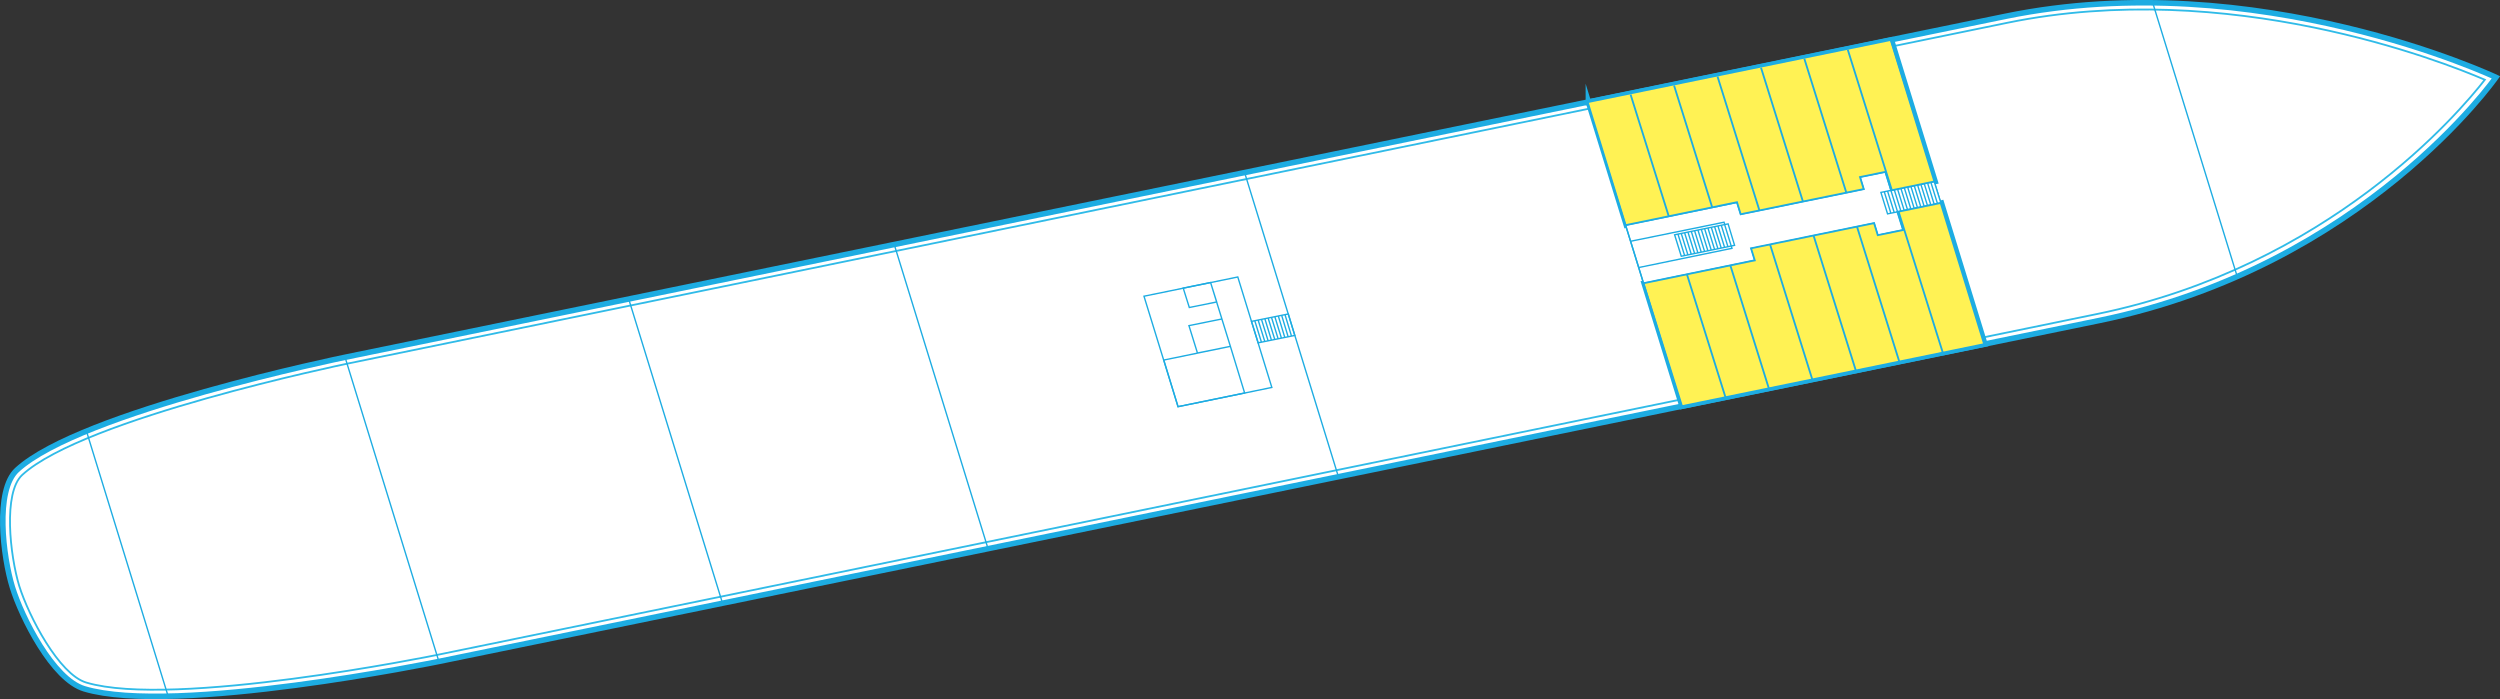 <svg xmlns="http://www.w3.org/2000/svg" xmlns:xlink="http://www.w3.org/1999/xlink" width="1351.2" height="377.8" viewBox="0 0 1351.2 377.8"><rect x="0" y="0" width="1351.2" height="377.8" fill="#333333" stroke="none"/><path fill="#FFF" d="M1349 41.8s-71.3 102-214.3 131.4c-50.3 10.3-897.5 184.3-897.5 184.3s-143 29.4-191.6 14.8c-17.1-5.1-33.9-38.7-38.9-54.9-5-16.2-9.6-52.3 2.5-63.4 34.3-31.6 177.3-60.9 177.3-60.9S947.9 36.8 1084 8.8c136.1-27.9 265 33 265 33z"/><path fill="#FFF" stroke="#30BBE8" stroke-miterlimit="10" d="M1084 8.8c-136.1 28-897.5 184.3-897.5 184.3S43.5 222.4 9.2 254c-12.1 11.1-7.5 47.2-2.5 63.4 5 16.2 21.9 49.7 38.9 54.9 48.5 14.6 191.6-14.8 191.6-14.8s847.2-173.9 897.5-184.3c143-29.4 214.3-131.4 214.3-131.4s-128.9-60.9-265-33zM236.1 354c-1.4.3-142.5 29-189.5 14.9-14.7-4.4-31.1-35.9-36.2-52.2-5-16.4-8.8-50.4 1.6-60 33.2-30.6 174.1-59.8 175.5-60.1L1085 12.3c119.5-24.5 234.8 20.8 258 30.8-13.8 17.7-84.2 100.9-209.5 126.6L236.1 354z"/><path fill="none" stroke="#1DACE2" stroke-width="3" stroke-miterlimit="10" d="M1349 41.8s-71.3 102-214.3 131.4c-50.3 10.3-897.5 184.3-897.5 184.3s-143 29.4-191.6 14.8c-17.1-5.1-33.9-38.7-38.9-54.9-5-16.2-9.6-52.3 2.5-63.4 34.3-31.6 177.3-60.9 177.3-60.9S947.9 36.8 1084 8.8c136.1-27.9 265 33 265 33z"/><defs><path id="a" d="M858.5 55.2l20.5 66.5 60.2-12.4 2 6.5 66.5-13.6-2-6.5 13.7-2.8 3.1 10 23.4-4.8-23.6-76.5-163.8 33.6zm170.5 69.1l-13.7 2.8-2-6.5-66.5 13.6 2 6.5-60.2 12.4 20.5 66.5 163.7-33.6-23.5-76.3-23.4 4.8 3.1 9.8z"/></defs><use xlink:href="#a" overflow="visible" fill="#FFF254"/><use xlink:href="#a" overflow="visible" fill="none" stroke="#1DACE2" stroke-width="3" stroke-miterlimit="10"/><g stroke="#1DACE2" stroke-width=".75"><path fill="none" d="M1021.8 21.6l50.7 164.4"/><path fill="#FFF" d="M1005.3 95.7l2 6.5-66.5 13.6-2-6.4-60.2 12.3 9.7 31.4 60.2-12.4-2-6.4 66.4-13.7 2 6.5 13.7-2.8-9.6-31.4zm158.2-94.2l45.5 147.4"/><path fill="none" d="M885.7 144.6l50.4-10.4-4.3-14.1-50.5 10.3zm-27.6-89.4l50.7 164.4M672.7 93.3l50.7 164.4m-383.6-96.1L390.5 326M46.6 232.6L91 376.7"/><path d="M937.5 132.6l-28.8 5.9-3.6-11.6L934 121zM934 121l3.5 11.6m-5.4-11.3l3.6 11.7m-5.4-11.3l3.6 11.6m-5.4-11.2l3.6 11.6m-5.4-11.2l3.6 11.6m-5.4-11.3l3.6 11.6m-5.4-11.2l3.6 11.6m-5.4-11.2l3.6 11.6m-5.4-11.3l3.6 11.7m-5.4-11.3l3.6 11.6m-5.4-11.2l3.6 11.6m-5.4-11.3l3.6 11.7m-5.4-11.3l3.6 11.6m-5.4-11.2l3.6 11.6m-5.4-11.2l3.6 11.6m-5.4-11.3l3.6 11.6m-5.4-11.2l3.6 11.6m140.3-28.8l-28.8 5.9-3.6-11.6 28.8-5.9zm-3.6-11.6l3.6 11.6m-5.4-11.2l3.6 11.6m-5.4-11.3l3.6 11.6m-5.4-11.2l3.6 11.6m-5.4-11.2l3.6 11.6m-5.4-11.3l3.6 11.7m-5.4-11.3l3.6 11.6m-5.4-11.2l3.6 11.6M1031 101l3.6 11.7m-5.4-11.3l3.6 11.6m-5.4-11.2l3.6 11.6m-5.4-11.2l3.6 11.6m-5.4-11.3l3.6 11.6m-5.4-11.2l3.6 11.6m-5.4-11.2l3.6 11.6m-5.4-11.3l3.6 11.7m-5.4-11.3l3.6 11.6" fill="#FFF"/><path fill="none" d="M483.3 132.1L534 296.5m-50.7-164.4L534 296.5M186.5 193.1l50.7 164.4m450.2-148.1l-50.7 10.4-18.4-59.7 50.7-10.4z"/><path fill="none" d="M639.5 155.7l14.8-3 3.3 10.5-14.8 3zm25.5 31.5l-17.8 3.6-4.6-14.8 17.8-3.6zm0 0l-36 7.4 7.7 25.2 36-7.4zm11.4-13.5l19.9-4 3.5 11.6-19.8 4zm3.6 11.6l-3.6-11.6m5.4 11.3l-3.6-11.6m5.4 11.2L680 173m5.4 11.2l-3.6-11.6m5.4 11.3l-3.6-11.7m5.4 11.3l-3.6-11.6m5.4 11.2l-3.6-11.6m5.4 11.3l-3.6-11.7m1.9-.3l3.5 11.6m1.8-.4l-3.5-11.6m5.3 11.2l-3.5-11.6m5.3 11.3l-3.5-11.6M665 187.2l-10.7-34.5"/></g><defs><path id="b" d="M858.1 55.2l20.5 66.5 60.2-12.4 2 6.5 66.5-13.6-2-6.5 13.7-2.8 3.1 10 23.4-4.8-23.6-76.5-163.8 33.6zm170.5 69.1l-13.7 2.8-2-6.5-66.5 13.6 2 6.5-60.2 12.4 20.5 66.5 163.7-33.6-23.5-76.3-23.4 4.8 3.1 9.8z"/></defs><use xlink:href="#b" overflow="visible" fill="#FFF254"/><clipPath id="c"><use xlink:href="#b" overflow="visible"/></clipPath><g clip-path="url(#c)" fill="#FFF254" stroke="#1DACE2" stroke-miterlimit="10"><path d="M1116.1 2.6l51.5 164.3m-75-159.4l51.5 164.2m-74.9-159.4l51.4 164.3m-74.9-159.4l51.4 164.2M1022.2 22l51.4 164.3M998.7 26.9l51.5 164.2m-75-159.4l51.5 164.3M951.8 36.6l51.4 164.2M928.3 41.4l51.4 164.3M904.8 46.2l51.4 164.3M881.3 51.1l51.5 164.3m-75-159.5l51.5 164.3M834.4 60.8l51.4 164.3M810.9 65.6l51.4 164.3M787.4 70.5l51.4 164.2M763.9 75.3l51.5 164.3"/></g><use xlink:href="#b" overflow="visible" fill="none" stroke="#1DACE2" stroke-miterlimit="10"/></svg>